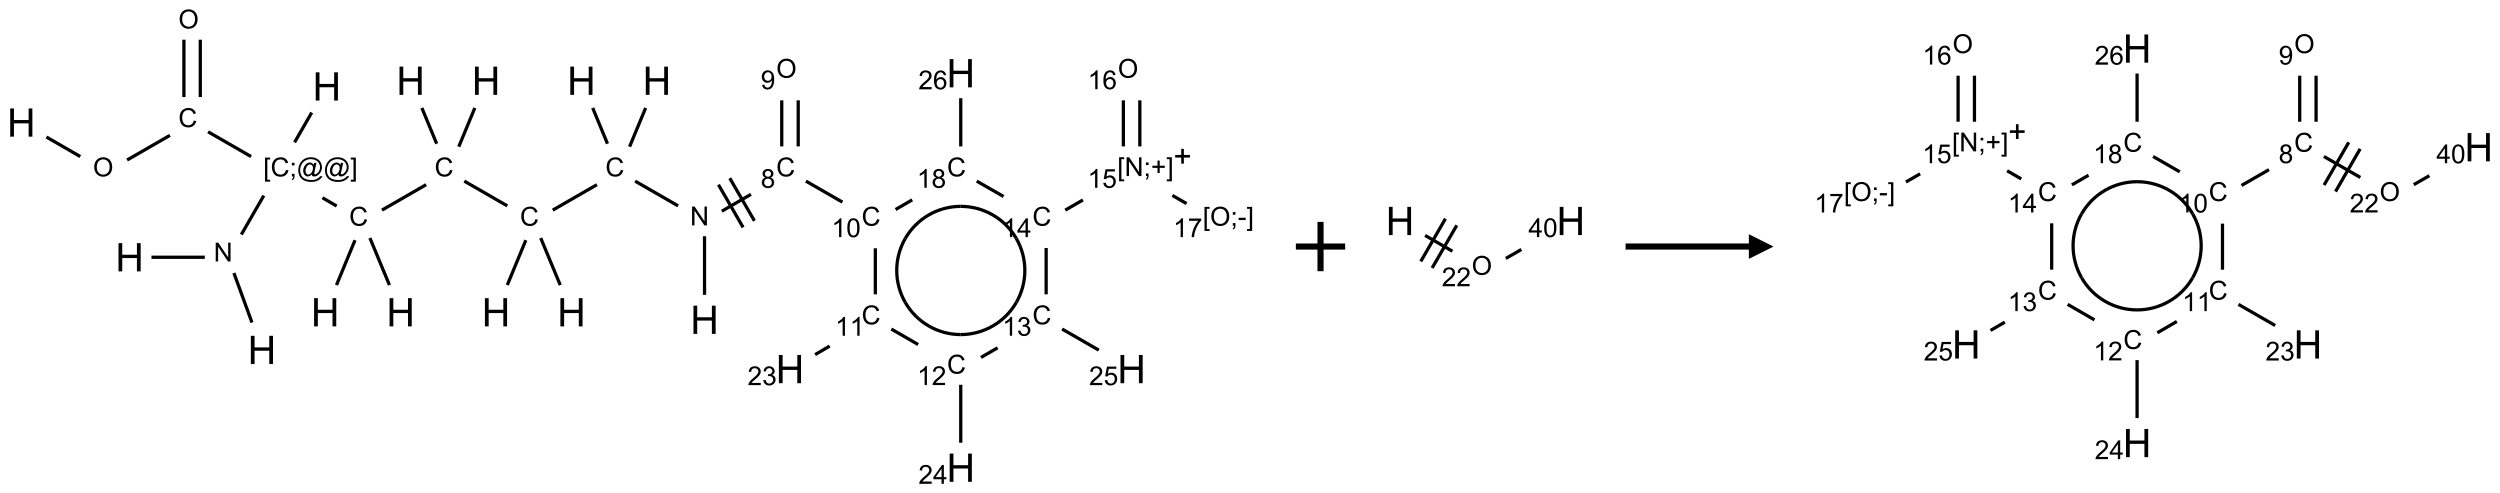 <?xml version="1.0" encoding="UTF-8"?>
<svg xmlns="http://www.w3.org/2000/svg" xmlns:xlink="http://www.w3.org/1999/xlink" width="1014" height="200" viewBox="0 0 1014 200">
<defs>
<g>
<g id="glyph-0-0">
<path d="M 2 0 L 2 -10 L 10 -10 L 10 0 Z M 2.25 -0.25 L 9.75 -0.25 L 9.75 -9.75 L 2.25 -9.75 Z M 2.25 -0.25 "/>
</g>
<g id="glyph-0-1">
<path d="M 1.281 0 L 1.281 -11.453 L 2.797 -11.453 L 2.797 -6.75 L 8.75 -6.75 L 8.75 -11.453 L 10.266 -11.453 L 10.266 0 L 8.75 0 L 8.75 -5.398 L 2.797 -5.398 L 2.797 0 Z M 1.281 0 "/>
</g>
<g id="glyph-1-0">
<path d="M 1.332 0 L 1.332 -6.668 L 6.668 -6.668 L 6.668 0 Z M 1.5 -0.168 L 6.5 -0.168 L 6.5 -6.5 L 1.5 -6.5 Z M 1.5 -0.168 "/>
</g>
<g id="glyph-1-1">
<path d="M 0.516 -3.719 C 0.516 -4.984 0.855 -5.977 1.535 -6.695 C 2.215 -7.414 3.094 -7.77 4.172 -7.77 C 4.875 -7.77 5.512 -7.602 6.078 -7.266 C 6.645 -6.93 7.074 -6.461 7.371 -5.855 C 7.668 -5.254 7.816 -4.57 7.816 -3.809 C 7.816 -3.035 7.66 -2.34 7.348 -1.73 C 7.035 -1.117 6.594 -0.656 6.02 -0.34 C 5.449 -0.027 4.828 0.129 4.168 0.129 C 3.449 0.129 2.805 -0.043 2.238 -0.391 C 1.672 -0.738 1.246 -1.211 0.953 -1.812 C 0.66 -2.414 0.516 -3.047 0.516 -3.719 Z M 1.559 -3.703 C 1.559 -2.781 1.805 -2.059 2.301 -1.527 C 2.793 -1 3.414 -0.734 4.16 -0.734 C 4.922 -0.734 5.547 -1 6.039 -1.535 C 6.531 -2.07 6.777 -2.828 6.777 -3.812 C 6.777 -4.434 6.672 -4.977 6.461 -5.441 C 6.25 -5.902 5.945 -6.262 5.539 -6.52 C 5.133 -6.773 4.68 -6.902 4.176 -6.902 C 3.461 -6.902 2.848 -6.656 2.332 -6.164 C 1.816 -5.672 1.559 -4.852 1.559 -3.703 Z M 1.559 -3.703 "/>
</g>
<g id="glyph-1-2">
<path d="M 6.27 -2.676 L 7.281 -2.422 C 7.07 -1.594 6.688 -0.961 6.137 -0.523 C 5.586 -0.086 4.914 0.129 4.121 0.129 C 3.297 0.129 2.629 -0.039 2.113 -0.371 C 1.598 -0.707 1.203 -1.191 0.934 -1.828 C 0.664 -2.465 0.531 -3.145 0.531 -3.875 C 0.531 -4.672 0.684 -5.363 0.988 -5.957 C 1.293 -6.547 1.723 -6.996 2.285 -7.305 C 2.844 -7.613 3.461 -7.766 4.137 -7.766 C 4.898 -7.766 5.543 -7.57 6.062 -7.184 C 6.582 -6.793 6.945 -6.246 7.152 -5.543 L 6.156 -5.309 C 5.98 -5.863 5.723 -6.266 5.387 -6.52 C 5.051 -6.773 4.625 -6.902 4.113 -6.902 C 3.527 -6.902 3.039 -6.762 2.645 -6.48 C 2.25 -6.199 1.973 -5.82 1.812 -5.348 C 1.652 -4.871 1.574 -4.383 1.574 -3.879 C 1.574 -3.23 1.668 -2.664 1.855 -2.18 C 2.047 -1.695 2.34 -1.332 2.738 -1.094 C 3.137 -0.855 3.57 -0.734 4.035 -0.734 C 4.602 -0.734 5.082 -0.898 5.473 -1.223 C 5.867 -1.551 6.133 -2.035 6.27 -2.676 Z M 6.27 -2.676 "/>
</g>
<g id="glyph-1-3">
<path d="M 0.723 2.121 L 0.723 -7.637 L 2.793 -7.637 L 2.793 -6.859 L 1.66 -6.859 L 1.66 1.344 L 2.793 1.344 L 2.793 2.121 Z M 0.723 2.121 "/>
</g>
<g id="glyph-1-4">
<path d="M 0.949 -4.465 L 0.949 -5.531 L 2.016 -5.531 L 2.016 -4.465 Z M 0.949 0 L 0.949 -1.066 L 2.016 -1.066 L 2.016 0 C 2.016 0.391 1.945 0.711 1.809 0.949 C 1.668 1.191 1.449 1.379 1.145 1.512 L 0.887 1.109 C 1.082 1.023 1.23 0.895 1.324 0.727 C 1.418 0.559 1.469 0.316 1.48 0 Z M 0.949 0 "/>
</g>
<g id="glyph-1-5">
<path d="M 6.047 -0.848 C 5.82 -0.59 5.57 -0.379 5.289 -0.223 C 5.008 -0.062 4.73 0.016 4.449 0.016 C 4.141 0.016 3.84 -0.074 3.547 -0.254 C 3.254 -0.434 3.02 -0.715 2.836 -1.09 C 2.652 -1.465 2.562 -1.875 2.562 -2.324 C 2.562 -2.875 2.703 -3.43 2.988 -3.98 C 3.27 -4.535 3.621 -4.953 4.043 -5.23 C 4.461 -5.508 4.871 -5.645 5.266 -5.645 C 5.566 -5.645 5.855 -5.566 6.129 -5.41 C 6.402 -5.25 6.641 -5.012 6.84 -4.688 L 7.016 -5.496 L 7.949 -5.496 L 7.199 -2 C 7.094 -1.516 7.043 -1.246 7.043 -1.191 C 7.043 -1.098 7.078 -1.02 7.148 -0.949 C 7.219 -0.883 7.305 -0.848 7.406 -0.848 C 7.59 -0.848 7.832 -0.953 8.129 -1.168 C 8.527 -1.445 8.84 -1.816 9.07 -2.285 C 9.301 -2.75 9.418 -3.234 9.418 -3.73 C 9.418 -4.309 9.27 -4.852 8.973 -5.355 C 8.676 -5.859 8.23 -6.262 7.645 -6.562 C 7.055 -6.863 6.406 -7.016 5.691 -7.016 C 4.879 -7.016 4.137 -6.824 3.465 -6.445 C 2.793 -6.066 2.273 -5.52 1.902 -4.809 C 1.535 -4.098 1.348 -3.34 1.348 -2.527 C 1.348 -1.676 1.535 -0.941 1.902 -0.328 C 2.273 0.285 2.809 0.742 3.508 1.035 C 4.207 1.328 4.984 1.473 5.832 1.473 C 6.742 1.473 7.504 1.32 8.121 1.016 C 8.734 0.711 9.195 0.34 9.5 -0.098 L 10.441 -0.098 C 10.266 0.266 9.961 0.637 9.531 1.016 C 9.102 1.395 8.59 1.695 7.996 1.914 C 7.402 2.133 6.688 2.246 5.848 2.246 C 5.078 2.246 4.367 2.145 3.715 1.949 C 3.066 1.75 2.512 1.453 2.051 1.055 C 1.594 0.656 1.25 0.199 1.016 -0.316 C 0.723 -0.973 0.578 -1.684 0.578 -2.441 C 0.578 -3.289 0.75 -4.098 1.098 -4.863 C 1.523 -5.805 2.125 -6.527 2.902 -7.027 C 3.684 -7.527 4.629 -7.777 5.738 -7.777 C 6.602 -7.777 7.375 -7.602 8.059 -7.246 C 8.746 -6.895 9.285 -6.371 9.684 -5.672 C 10.02 -5.07 10.188 -4.418 10.188 -3.715 C 10.188 -2.707 9.832 -1.812 9.125 -1.031 C 8.492 -0.328 7.801 0.02 7.051 0.02 C 6.812 0.02 6.617 -0.016 6.473 -0.09 C 6.324 -0.16 6.215 -0.266 6.145 -0.402 C 6.102 -0.488 6.066 -0.637 6.047 -0.848 Z M 3.527 -2.262 C 3.527 -1.785 3.641 -1.414 3.863 -1.152 C 4.09 -0.887 4.348 -0.754 4.641 -0.754 C 4.836 -0.754 5.039 -0.812 5.254 -0.93 C 5.469 -1.047 5.676 -1.219 5.871 -1.449 C 6.066 -1.676 6.23 -1.969 6.355 -2.32 C 6.48 -2.672 6.543 -3.027 6.543 -3.379 C 6.543 -3.852 6.426 -4.219 6.191 -4.48 C 5.957 -4.738 5.672 -4.871 5.332 -4.871 C 5.109 -4.871 4.902 -4.812 4.707 -4.699 C 4.512 -4.586 4.32 -4.406 4.137 -4.156 C 3.953 -3.906 3.805 -3.602 3.691 -3.246 C 3.582 -2.887 3.527 -2.559 3.527 -2.262 Z M 3.527 -2.262 "/>
</g>
<g id="glyph-1-6">
<path d="M 2.27 2.121 L 0.203 2.121 L 0.203 1.344 L 1.332 1.344 L 1.332 -6.859 L 0.203 -6.859 L 0.203 -7.637 L 2.27 -7.637 Z M 2.27 2.121 "/>
</g>
<g id="glyph-1-7">
<path d="M 0.812 0 L 0.812 -7.637 L 1.848 -7.637 L 5.859 -1.641 L 5.859 -7.637 L 6.828 -7.637 L 6.828 0 L 5.793 0 L 1.781 -6 L 1.781 0 Z M 0.812 0 "/>
</g>
<g id="glyph-1-8">
<path d="M 1.887 -4.141 C 1.496 -4.281 1.207 -4.484 1.02 -4.75 C 0.832 -5.016 0.738 -5.328 0.738 -5.699 C 0.738 -6.254 0.938 -6.719 1.34 -7.098 C 1.738 -7.477 2.27 -7.668 2.934 -7.668 C 3.598 -7.668 4.137 -7.473 4.543 -7.086 C 4.949 -6.699 5.152 -6.227 5.152 -5.672 C 5.152 -5.316 5.059 -5.008 4.871 -4.746 C 4.688 -4.484 4.406 -4.281 4.027 -4.141 C 4.496 -3.988 4.852 -3.742 5.098 -3.402 C 5.34 -3.062 5.465 -2.656 5.465 -2.184 C 5.465 -1.531 5.234 -0.98 4.77 -0.535 C 4.309 -0.09 3.703 0.129 2.949 0.129 C 2.195 0.129 1.586 -0.094 1.125 -0.539 C 0.664 -0.984 0.434 -1.543 0.434 -2.207 C 0.434 -2.703 0.559 -3.121 0.809 -3.457 C 1.062 -3.793 1.422 -4.02 1.887 -4.141 Z M 1.699 -5.73 C 1.699 -5.367 1.812 -5.074 2.047 -4.844 C 2.281 -4.613 2.582 -4.5 2.953 -4.5 C 3.312 -4.5 3.609 -4.613 3.84 -4.84 C 4.07 -5.066 4.188 -5.348 4.188 -5.676 C 4.188 -6.02 4.07 -6.309 3.832 -6.543 C 3.594 -6.777 3.297 -6.895 2.941 -6.895 C 2.586 -6.895 2.289 -6.781 2.051 -6.551 C 1.816 -6.324 1.699 -6.047 1.699 -5.73 Z M 1.395 -2.203 C 1.395 -1.938 1.461 -1.676 1.586 -1.426 C 1.711 -1.176 1.902 -0.984 2.152 -0.848 C 2.402 -0.711 2.672 -0.641 2.957 -0.641 C 3.406 -0.641 3.777 -0.785 4.066 -1.074 C 4.359 -1.363 4.504 -1.727 4.504 -2.172 C 4.504 -2.625 4.355 -2.996 4.055 -3.293 C 3.754 -3.586 3.379 -3.734 2.926 -3.734 C 2.484 -3.734 2.121 -3.59 1.832 -3.297 C 1.543 -3.004 1.395 -2.641 1.395 -2.203 Z M 1.395 -2.203 "/>
</g>
<g id="glyph-1-9">
<path d="M 0.582 -1.766 L 1.484 -1.848 C 1.562 -1.426 1.707 -1.117 1.922 -0.926 C 2.137 -0.734 2.414 -0.641 2.75 -0.641 C 3.039 -0.641 3.289 -0.707 3.508 -0.84 C 3.727 -0.973 3.902 -1.148 4.043 -1.367 C 4.18 -1.586 4.297 -1.887 4.391 -2.262 C 4.484 -2.637 4.531 -3.016 4.531 -3.406 C 4.531 -3.449 4.531 -3.512 4.527 -3.594 C 4.34 -3.297 4.082 -3.055 3.758 -2.867 C 3.434 -2.68 3.082 -2.59 2.703 -2.59 C 2.07 -2.59 1.535 -2.816 1.098 -3.277 C 0.66 -3.734 0.441 -4.34 0.441 -5.09 C 0.441 -5.863 0.672 -6.484 1.129 -6.957 C 1.586 -7.43 2.156 -7.668 2.844 -7.668 C 3.34 -7.668 3.793 -7.531 4.207 -7.266 C 4.617 -7 4.93 -6.617 5.145 -6.121 C 5.355 -5.629 5.465 -4.91 5.465 -3.973 C 5.465 -2.996 5.359 -2.223 5.145 -1.645 C 4.934 -1.066 4.617 -0.625 4.199 -0.324 C 3.781 -0.02 3.293 0.129 2.73 0.129 C 2.133 0.129 1.645 -0.035 1.266 -0.367 C 0.887 -0.699 0.66 -1.164 0.582 -1.766 Z M 4.422 -5.137 C 4.422 -5.676 4.277 -6.102 3.992 -6.418 C 3.707 -6.734 3.359 -6.891 2.957 -6.891 C 2.543 -6.891 2.18 -6.719 1.871 -6.379 C 1.562 -6.039 1.406 -5.598 1.406 -5.059 C 1.406 -4.57 1.555 -4.176 1.848 -3.871 C 2.141 -3.566 2.5 -3.418 2.934 -3.418 C 3.367 -3.418 3.723 -3.57 4.004 -3.871 C 4.281 -4.176 4.422 -4.598 4.422 -5.137 Z M 4.422 -5.137 "/>
</g>
<g id="glyph-1-10">
<path d="M 3.973 0 L 3.035 0 L 3.035 -5.973 C 2.809 -5.758 2.516 -5.543 2.148 -5.328 C 1.781 -5.113 1.453 -4.953 1.16 -4.844 L 1.16 -5.75 C 1.684 -5.996 2.145 -6.297 2.535 -6.645 C 2.93 -6.996 3.207 -7.336 3.371 -7.668 L 3.973 -7.668 Z M 3.973 0 "/>
</g>
<g id="glyph-1-11">
<path d="M 0.441 -3.766 C 0.441 -4.668 0.535 -5.395 0.723 -5.945 C 0.906 -6.496 1.184 -6.922 1.551 -7.219 C 1.918 -7.516 2.375 -7.668 2.934 -7.668 C 3.344 -7.668 3.703 -7.586 4.012 -7.418 C 4.32 -7.254 4.574 -7.016 4.777 -6.707 C 4.977 -6.395 5.137 -6.016 5.25 -5.57 C 5.363 -5.125 5.422 -4.523 5.422 -3.766 C 5.422 -2.871 5.328 -2.148 5.145 -1.598 C 4.961 -1.047 4.688 -0.621 4.32 -0.32 C 3.953 -0.02 3.492 0.129 2.934 0.129 C 2.195 0.129 1.617 -0.133 1.199 -0.66 C 0.695 -1.297 0.441 -2.332 0.441 -3.766 Z M 1.406 -3.766 C 1.406 -2.512 1.555 -1.68 1.848 -1.262 C 2.141 -0.848 2.5 -0.641 2.934 -0.641 C 3.363 -0.641 3.727 -0.848 4.02 -1.266 C 4.312 -1.684 4.457 -2.516 4.457 -3.766 C 4.457 -5.023 4.312 -5.859 4.02 -6.27 C 3.727 -6.684 3.359 -6.891 2.922 -6.891 C 2.492 -6.891 2.148 -6.707 1.891 -6.344 C 1.566 -5.879 1.406 -5.02 1.406 -3.766 Z M 1.406 -3.766 "/>
</g>
<g id="glyph-1-12">
<path d="M 5.371 -0.902 L 5.371 0 L 0.324 0 C 0.316 -0.227 0.352 -0.441 0.434 -0.652 C 0.562 -0.996 0.766 -1.332 1.051 -1.668 C 1.332 -2 1.742 -2.387 2.277 -2.824 C 3.105 -3.504 3.668 -4.043 3.957 -4.441 C 4.25 -4.84 4.395 -5.215 4.395 -5.566 C 4.395 -5.938 4.262 -6.254 3.996 -6.508 C 3.73 -6.762 3.387 -6.891 2.957 -6.891 C 2.508 -6.891 2.145 -6.754 1.875 -6.484 C 1.605 -6.215 1.469 -5.84 1.465 -5.359 L 0.5 -5.457 C 0.566 -6.176 0.812 -6.727 1.246 -7.102 C 1.676 -7.477 2.254 -7.668 2.98 -7.668 C 3.711 -7.668 4.293 -7.465 4.719 -7.059 C 5.145 -6.652 5.359 -6.148 5.359 -5.547 C 5.359 -5.242 5.297 -4.941 5.172 -4.645 C 5.047 -4.352 4.84 -4.039 4.551 -3.715 C 4.262 -3.387 3.777 -2.938 3.105 -2.371 C 2.543 -1.898 2.18 -1.578 2.02 -1.41 C 1.859 -1.242 1.73 -1.07 1.625 -0.902 Z M 5.371 -0.902 "/>
</g>
<g id="glyph-1-13">
<path d="M 0.449 -2.016 L 1.387 -2.141 C 1.492 -1.609 1.676 -1.227 1.934 -0.992 C 2.191 -0.758 2.508 -0.641 2.879 -0.641 C 3.32 -0.641 3.695 -0.793 3.996 -1.098 C 4.301 -1.402 4.453 -1.781 4.453 -2.234 C 4.453 -2.664 4.312 -3.02 4.031 -3.301 C 3.75 -3.578 3.391 -3.719 2.957 -3.719 C 2.781 -3.719 2.562 -3.684 2.297 -3.613 L 2.402 -4.438 C 2.465 -4.43 2.516 -4.426 2.551 -4.426 C 2.949 -4.426 3.312 -4.531 3.629 -4.738 C 3.949 -4.949 4.109 -5.27 4.109 -5.703 C 4.109 -6.047 3.992 -6.332 3.762 -6.559 C 3.527 -6.785 3.227 -6.895 2.859 -6.895 C 2.496 -6.895 2.191 -6.781 1.949 -6.551 C 1.707 -6.324 1.547 -5.98 1.48 -5.52 L 0.543 -5.688 C 0.656 -6.316 0.918 -6.805 1.324 -7.148 C 1.73 -7.492 2.234 -7.668 2.84 -7.668 C 3.254 -7.668 3.641 -7.578 3.988 -7.398 C 4.34 -7.219 4.609 -6.977 4.793 -6.668 C 4.98 -6.359 5.074 -6.031 5.074 -5.684 C 5.074 -5.352 4.984 -5.051 4.809 -4.781 C 4.629 -4.512 4.367 -4.297 4.02 -4.137 C 4.473 -4.031 4.824 -3.816 5.074 -3.488 C 5.324 -3.16 5.449 -2.75 5.449 -2.254 C 5.449 -1.59 5.203 -1.023 4.719 -0.559 C 4.234 -0.098 3.617 0.137 2.875 0.137 C 2.203 0.137 1.648 -0.062 1.207 -0.465 C 0.762 -0.863 0.512 -1.379 0.449 -2.016 Z M 0.449 -2.016 "/>
</g>
<g id="glyph-1-14">
<path d="M 3.449 0 L 3.449 -1.828 L 0.137 -1.828 L 0.137 -2.688 L 3.621 -7.637 L 4.387 -7.637 L 4.387 -2.688 L 5.418 -2.688 L 5.418 -1.828 L 4.387 -1.828 L 4.387 0 Z M 3.449 -2.688 L 3.449 -6.129 L 1.059 -2.688 Z M 3.449 -2.688 "/>
</g>
<g id="glyph-1-15">
<path d="M 0.441 -2 L 1.426 -2.082 C 1.5 -1.605 1.668 -1.242 1.934 -1.004 C 2.199 -0.762 2.52 -0.641 2.895 -0.641 C 3.348 -0.641 3.73 -0.812 4.043 -1.152 C 4.355 -1.492 4.512 -1.941 4.512 -2.504 C 4.512 -3.039 4.359 -3.461 4.059 -3.77 C 3.758 -4.078 3.367 -4.234 2.879 -4.234 C 2.578 -4.234 2.305 -4.164 2.062 -4.027 C 1.82 -3.891 1.629 -3.715 1.488 -3.496 L 0.609 -3.609 L 1.348 -7.531 L 5.145 -7.531 L 5.145 -6.637 L 2.098 -6.637 L 1.688 -4.582 C 2.145 -4.902 2.625 -5.062 3.129 -5.062 C 3.797 -5.062 4.359 -4.832 4.816 -4.371 C 5.277 -3.91 5.504 -3.312 5.504 -2.59 C 5.504 -1.898 5.305 -1.301 4.902 -0.797 C 4.41 -0.18 3.742 0.129 2.895 0.129 C 2.199 0.129 1.633 -0.062 1.195 -0.453 C 0.758 -0.844 0.504 -1.359 0.441 -2 Z M 0.441 -2 "/>
</g>
<g id="glyph-1-16">
<path d="M 2.672 -1.234 L 2.672 -3.328 L 0.594 -3.328 L 0.594 -4.203 L 2.672 -4.203 L 2.672 -6.281 L 3.559 -6.281 L 3.559 -4.203 L 5.637 -4.203 L 5.637 -3.328 L 3.559 -3.328 L 3.559 -1.234 Z M 2.672 -1.234 "/>
</g>
<g id="glyph-1-17">
<path d="M 5.309 -5.766 L 4.375 -5.691 C 4.293 -6.059 4.172 -6.328 4.02 -6.496 C 3.766 -6.762 3.453 -6.895 3.082 -6.895 C 2.785 -6.895 2.523 -6.812 2.297 -6.645 C 2 -6.43 1.77 -6.117 1.598 -5.703 C 1.43 -5.289 1.34 -4.703 1.332 -3.938 C 1.559 -4.281 1.836 -4.535 2.16 -4.703 C 2.488 -4.871 2.828 -4.953 3.188 -4.953 C 3.812 -4.953 4.344 -4.723 4.785 -4.262 C 5.223 -3.801 5.441 -3.207 5.441 -2.48 C 5.441 -2 5.34 -1.555 5.133 -1.145 C 4.926 -0.73 4.641 -0.418 4.281 -0.199 C 3.922 0.02 3.512 0.129 3.051 0.129 C 2.27 0.129 1.633 -0.156 1.141 -0.73 C 0.648 -1.305 0.402 -2.254 0.402 -3.574 C 0.402 -5.051 0.672 -6.121 1.219 -6.793 C 1.695 -7.375 2.336 -7.668 3.141 -7.668 C 3.742 -7.668 4.234 -7.5 4.617 -7.16 C 5 -6.824 5.23 -6.359 5.309 -5.766 Z M 1.48 -2.473 C 1.48 -2.152 1.547 -1.844 1.684 -1.547 C 1.82 -1.25 2.016 -1.027 2.262 -0.871 C 2.508 -0.719 2.766 -0.641 3.035 -0.641 C 3.434 -0.641 3.773 -0.801 4.059 -1.121 C 4.344 -1.441 4.484 -1.875 4.484 -2.422 C 4.484 -2.949 4.344 -3.367 4.062 -3.668 C 3.781 -3.973 3.426 -4.125 3 -4.125 C 2.578 -4.125 2.219 -3.973 1.922 -3.668 C 1.625 -3.363 1.48 -2.969 1.48 -2.473 Z M 1.48 -2.473 "/>
</g>
<g id="glyph-1-18">
<path d="M 0.34 -2.293 L 0.34 -3.234 L 3.219 -3.234 L 3.219 -2.293 Z M 0.34 -2.293 "/>
</g>
<g id="glyph-1-19">
<path d="M 0.504 -6.637 L 0.504 -7.535 L 5.449 -7.535 L 5.449 -6.809 C 4.961 -6.289 4.48 -5.602 4.004 -4.746 C 3.527 -3.887 3.156 -3.004 2.895 -2.098 C 2.707 -1.461 2.59 -0.762 2.535 0 L 1.574 0 C 1.582 -0.602 1.703 -1.328 1.926 -2.176 C 2.152 -3.027 2.477 -3.848 2.898 -4.637 C 3.32 -5.426 3.77 -6.094 4.246 -6.637 Z M 0.504 -6.637 "/>
</g>
</g>
</defs>
<path fill="none" stroke-width="0.033" stroke-linecap="butt" stroke-linejoin="miter" stroke="rgb(0%, 0%, 0%)" stroke-opacity="1" stroke-miterlimit="10" d="M 0.255 1.147 L 0.598 1.345 " transform="matrix(40, 0, 0, 40, 8.635, 9.701)"/>
<path fill="none" stroke-width="0.033" stroke-linecap="butt" stroke-linejoin="miter" stroke="rgb(0%, 0%, 0%)" stroke-opacity="1" stroke-miterlimit="10" d="M 1.073 1.38 L 1.507 1.13 " transform="matrix(40, 0, 0, 40, 8.635, 9.701)"/>
<path fill="none" stroke-width="0.033" stroke-linecap="butt" stroke-linejoin="miter" stroke="rgb(0%, 0%, 0%)" stroke-opacity="1" stroke-miterlimit="10" d="M 1.815 0.742 L 1.815 0.16 " transform="matrix(40, 0, 0, 40, 8.635, 9.701)"/>
<path fill="none" stroke-width="0.033" stroke-linecap="butt" stroke-linejoin="miter" stroke="rgb(0%, 0%, 0%)" stroke-opacity="1" stroke-miterlimit="10" d="M 1.649 0.742 L 1.649 0.16 " transform="matrix(40, 0, 0, 40, 8.635, 9.701)"/>
<path fill="none" stroke-width="0.033" stroke-linecap="butt" stroke-linejoin="miter" stroke="rgb(0%, 0%, 0%)" stroke-opacity="1" stroke-miterlimit="10" d="M 1.894 1.094 L 2.33 1.345 " transform="matrix(40, 0, 0, 40, 8.635, 9.701)"/>
<path fill="none" stroke-width="0.033" stroke-linecap="butt" stroke-linejoin="miter" stroke="rgb(0%, 0%, 0%)" stroke-opacity="1" stroke-miterlimit="10" d="M 2.771 1.201 L 2.945 0.899 " transform="matrix(40, 0, 0, 40, 8.635, 9.701)"/>
<path fill="none" stroke-width="0.033" stroke-linecap="butt" stroke-linejoin="miter" stroke="rgb(0%, 0%, 0%)" stroke-opacity="1" stroke-miterlimit="10" d="M 2.459 1.741 L 2.231 2.136 " transform="matrix(40, 0, 0, 40, 8.635, 9.701)"/>
<path fill="none" stroke-width="0.033" stroke-linecap="butt" stroke-linejoin="miter" stroke="rgb(0%, 0%, 0%)" stroke-opacity="1" stroke-miterlimit="10" d="M 1.861 2.366 L 1.32 2.366 " transform="matrix(40, 0, 0, 40, 8.635, 9.701)"/>
<path fill="none" stroke-width="0.033" stroke-linecap="butt" stroke-linejoin="miter" stroke="rgb(0%, 0%, 0%)" stroke-opacity="1" stroke-miterlimit="10" d="M 2.156 2.526 L 2.339 3.028 " transform="matrix(40, 0, 0, 40, 8.635, 9.701)"/>
<path fill="none" stroke-width="0.033" stroke-linecap="butt" stroke-linejoin="miter" stroke="rgb(0%, 0%, 0%)" stroke-opacity="1" stroke-miterlimit="10" d="M 3.054 1.763 L 3.198 1.847 " transform="matrix(40, 0, 0, 40, 8.635, 9.701)"/>
<path fill="none" stroke-width="0.033" stroke-linecap="butt" stroke-linejoin="miter" stroke="rgb(0%, 0%, 0%)" stroke-opacity="1" stroke-miterlimit="10" d="M 3.535 2.171 L 3.733 2.648 " transform="matrix(40, 0, 0, 40, 8.635, 9.701)"/>
<path fill="none" stroke-width="0.033" stroke-linecap="butt" stroke-linejoin="miter" stroke="rgb(0%, 0%, 0%)" stroke-opacity="1" stroke-miterlimit="10" d="M 3.384 2.193 L 3.196 2.648 " transform="matrix(40, 0, 0, 40, 8.635, 9.701)"/>
<path fill="none" stroke-width="0.033" stroke-linecap="butt" stroke-linejoin="miter" stroke="rgb(0%, 0%, 0%)" stroke-opacity="1" stroke-miterlimit="10" d="M 3.657 1.888 L 4.105 1.63 " transform="matrix(40, 0, 0, 40, 8.635, 9.701)"/>
<path fill="none" stroke-width="0.033" stroke-linecap="butt" stroke-linejoin="miter" stroke="rgb(0%, 0%, 0%)" stroke-opacity="1" stroke-miterlimit="10" d="M 4.212 1.215 L 4.062 0.852 " transform="matrix(40, 0, 0, 40, 8.635, 9.701)"/>
<path fill="none" stroke-width="0.033" stroke-linecap="butt" stroke-linejoin="miter" stroke="rgb(0%, 0%, 0%)" stroke-opacity="1" stroke-miterlimit="10" d="M 4.436 1.245 L 4.599 0.852 " transform="matrix(40, 0, 0, 40, 8.635, 9.701)"/>
<path fill="none" stroke-width="0.033" stroke-linecap="butt" stroke-linejoin="miter" stroke="rgb(0%, 0%, 0%)" stroke-opacity="1" stroke-miterlimit="10" d="M 4.492 1.594 L 4.928 1.845 " transform="matrix(40, 0, 0, 40, 8.635, 9.701)"/>
<path fill="none" stroke-width="0.033" stroke-linecap="butt" stroke-linejoin="miter" stroke="rgb(0%, 0%, 0%)" stroke-opacity="1" stroke-miterlimit="10" d="M 5.267 2.171 L 5.465 2.648 " transform="matrix(40, 0, 0, 40, 8.635, 9.701)"/>
<path fill="none" stroke-width="0.033" stroke-linecap="butt" stroke-linejoin="miter" stroke="rgb(0%, 0%, 0%)" stroke-opacity="1" stroke-miterlimit="10" d="M 5.116 2.193 L 4.928 2.648 " transform="matrix(40, 0, 0, 40, 8.635, 9.701)"/>
<path fill="none" stroke-width="0.033" stroke-linecap="butt" stroke-linejoin="miter" stroke="rgb(0%, 0%, 0%)" stroke-opacity="1" stroke-miterlimit="10" d="M 5.389 1.888 L 5.837 1.63 " transform="matrix(40, 0, 0, 40, 8.635, 9.701)"/>
<path fill="none" stroke-width="0.033" stroke-linecap="butt" stroke-linejoin="miter" stroke="rgb(0%, 0%, 0%)" stroke-opacity="1" stroke-miterlimit="10" d="M 5.944 1.215 L 5.794 0.852 " transform="matrix(40, 0, 0, 40, 8.635, 9.701)"/>
<path fill="none" stroke-width="0.033" stroke-linecap="butt" stroke-linejoin="miter" stroke="rgb(0%, 0%, 0%)" stroke-opacity="1" stroke-miterlimit="10" d="M 6.168 1.245 L 6.331 0.852 " transform="matrix(40, 0, 0, 40, 8.635, 9.701)"/>
<path fill="none" stroke-width="0.033" stroke-linecap="butt" stroke-linejoin="miter" stroke="rgb(0%, 0%, 0%)" stroke-opacity="1" stroke-miterlimit="10" d="M 6.224 1.594 L 6.66 1.845 " transform="matrix(40, 0, 0, 40, 8.635, 9.701)"/>
<path fill="none" stroke-width="0.033" stroke-linecap="butt" stroke-linejoin="miter" stroke="rgb(0%, 0%, 0%)" stroke-opacity="1" stroke-miterlimit="10" d="M 6.928 2.153 L 6.928 2.747 " transform="matrix(40, 0, 0, 40, 8.635, 9.701)"/>
<path fill="none" stroke-width="0.033" stroke-linecap="butt" stroke-linejoin="miter" stroke="rgb(0%, 0%, 0%)" stroke-opacity="1" stroke-miterlimit="10" d="M 7.103 1.899 L 7.399 1.728 " transform="matrix(40, 0, 0, 40, 8.635, 9.701)"/>
<path fill="none" stroke-width="0.033" stroke-linecap="butt" stroke-linejoin="miter" stroke="rgb(0%, 0%, 0%)" stroke-opacity="1" stroke-miterlimit="10" d="M 7.434 1.997 L 7.184 1.564 " transform="matrix(40, 0, 0, 40, 8.635, 9.701)"/>
<path fill="none" stroke-width="0.033" stroke-linecap="butt" stroke-linejoin="miter" stroke="rgb(0%, 0%, 0%)" stroke-opacity="1" stroke-miterlimit="10" d="M 7.319 2.063 L 7.069 1.63 " transform="matrix(40, 0, 0, 40, 8.635, 9.701)"/>
<path fill="none" stroke-width="0.033" stroke-linecap="butt" stroke-linejoin="miter" stroke="rgb(0%, 0%, 0%)" stroke-opacity="1" stroke-miterlimit="10" d="M 7.878 1.242 L 7.878 0.775 " transform="matrix(40, 0, 0, 40, 8.635, 9.701)"/>
<path fill="none" stroke-width="0.033" stroke-linecap="butt" stroke-linejoin="miter" stroke="rgb(0%, 0%, 0%)" stroke-opacity="1" stroke-miterlimit="10" d="M 7.711 1.242 L 7.711 0.775 " transform="matrix(40, 0, 0, 40, 8.635, 9.701)"/>
<path fill="none" stroke-width="0.033" stroke-linecap="butt" stroke-linejoin="miter" stroke="rgb(0%, 0%, 0%)" stroke-opacity="1" stroke-miterlimit="10" d="M 7.956 1.594 L 8.326 1.807 " transform="matrix(40, 0, 0, 40, 8.635, 9.701)"/>
<path fill="none" stroke-width="0.033" stroke-linecap="butt" stroke-linejoin="miter" stroke="rgb(0%, 0%, 0%)" stroke-opacity="1" stroke-miterlimit="10" d="M 8.66 2.275 L 8.66 2.742 " transform="matrix(40, 0, 0, 40, 8.635, 9.701)"/>
<path fill="none" stroke-width="0.033" stroke-linecap="butt" stroke-linejoin="miter" stroke="rgb(0%, 0%, 0%)" stroke-opacity="1" stroke-miterlimit="10" d="M 8.197 3.267 L 8.049 3.353 " transform="matrix(40, 0, 0, 40, 8.635, 9.701)"/>
<path fill="none" stroke-width="0.033" stroke-linecap="butt" stroke-linejoin="miter" stroke="rgb(0%, 0%, 0%)" stroke-opacity="1" stroke-miterlimit="10" d="M 8.822 3.094 L 9.094 3.251 " transform="matrix(40, 0, 0, 40, 8.635, 9.701)"/>
<path fill="none" stroke-width="0.033" stroke-linecap="butt" stroke-linejoin="miter" stroke="rgb(0%, 0%, 0%)" stroke-opacity="1" stroke-miterlimit="10" d="M 9.526 3.659 L 9.526 4.247 " transform="matrix(40, 0, 0, 40, 8.635, 9.701)"/>
<path fill="none" stroke-width="0.033" stroke-linecap="butt" stroke-linejoin="miter" stroke="rgb(0%, 0%, 0%)" stroke-opacity="1" stroke-miterlimit="10" d="M 9.731 3.382 L 9.9 3.284 " transform="matrix(40, 0, 0, 40, 8.635, 9.701)"/>
<path fill="none" stroke-width="0.033" stroke-linecap="butt" stroke-linejoin="miter" stroke="rgb(0%, 0%, 0%)" stroke-opacity="1" stroke-miterlimit="10" d="M 10.554 3.094 L 10.926 3.308 " transform="matrix(40, 0, 0, 40, 8.635, 9.701)"/>
<path fill="none" stroke-width="0.033" stroke-linecap="butt" stroke-linejoin="miter" stroke="rgb(0%, 0%, 0%)" stroke-opacity="1" stroke-miterlimit="10" d="M 10.392 2.742 L 10.392 2.272 " transform="matrix(40, 0, 0, 40, 8.635, 9.701)"/>
<path fill="none" stroke-width="0.033" stroke-linecap="butt" stroke-linejoin="miter" stroke="rgb(0%, 0%, 0%)" stroke-opacity="1" stroke-miterlimit="10" d="M 10.586 1.888 L 10.765 1.785 " transform="matrix(40, 0, 0, 40, 8.635, 9.701)"/>
<path fill="none" stroke-width="0.033" stroke-linecap="butt" stroke-linejoin="miter" stroke="rgb(0%, 0%, 0%)" stroke-opacity="1" stroke-miterlimit="10" d="M 11.342 1.242 L 11.342 0.775 " transform="matrix(40, 0, 0, 40, 8.635, 9.701)"/>
<path fill="none" stroke-width="0.033" stroke-linecap="butt" stroke-linejoin="miter" stroke="rgb(0%, 0%, 0%)" stroke-opacity="1" stroke-miterlimit="10" d="M 11.175 1.242 L 11.175 0.775 " transform="matrix(40, 0, 0, 40, 8.635, 9.701)"/>
<path fill="none" stroke-width="0.033" stroke-linecap="butt" stroke-linejoin="miter" stroke="rgb(0%, 0%, 0%)" stroke-opacity="1" stroke-miterlimit="10" d="M 11.672 1.739 L 11.816 1.822 " transform="matrix(40, 0, 0, 40, 8.635, 9.701)"/>
<path fill="none" stroke-width="0.033" stroke-linecap="butt" stroke-linejoin="miter" stroke="rgb(0%, 0%, 0%)" stroke-opacity="1" stroke-miterlimit="10" d="M 9.96 1.75 L 9.688 1.594 " transform="matrix(40, 0, 0, 40, 8.635, 9.701)"/>
<path fill="none" stroke-width="0.033" stroke-linecap="butt" stroke-linejoin="miter" stroke="rgb(0%, 0%, 0%)" stroke-opacity="1" stroke-miterlimit="10" d="M 9.034 1.784 L 8.865 1.882 " transform="matrix(40, 0, 0, 40, 8.635, 9.701)"/>
<path fill="none" stroke-width="0.033" stroke-linecap="butt" stroke-linejoin="miter" stroke="rgb(0%, 0%, 0%)" stroke-opacity="1" stroke-miterlimit="10" d="M 9.526 1.242 L 9.526 0.753 " transform="matrix(40, 0, 0, 40, 8.635, 9.701)"/>
<path fill="none" stroke-width="0.033" stroke-linecap="butt" stroke-linejoin="miter" stroke="rgb(0%, 0%, 0%)" stroke-opacity="1" stroke-miterlimit="10" d="M 8.964 2.825 C 8.848 2.624 8.848 2.376 8.964 2.175 " transform="matrix(40, 0, 0, 40, 8.635, 9.701)"/>
<path fill="none" stroke-width="0.033" stroke-linecap="butt" stroke-linejoin="miter" stroke="rgb(0%, 0%, 0%)" stroke-opacity="1" stroke-miterlimit="10" d="M 9.526 3.15 C 9.294 3.15 9.08 3.026 8.964 2.825 " transform="matrix(40, 0, 0, 40, 8.635, 9.701)"/>
<path fill="none" stroke-width="0.033" stroke-linecap="butt" stroke-linejoin="miter" stroke="rgb(0%, 0%, 0%)" stroke-opacity="1" stroke-miterlimit="10" d="M 10.089 2.825 C 9.973 3.026 9.758 3.15 9.526 3.15 " transform="matrix(40, 0, 0, 40, 8.635, 9.701)"/>
<path fill="none" stroke-width="0.033" stroke-linecap="butt" stroke-linejoin="miter" stroke="rgb(0%, 0%, 0%)" stroke-opacity="1" stroke-miterlimit="10" d="M 10.089 2.175 C 10.205 2.376 10.205 2.624 10.089 2.825 " transform="matrix(40, 0, 0, 40, 8.635, 9.701)"/>
<path fill="none" stroke-width="0.033" stroke-linecap="butt" stroke-linejoin="miter" stroke="rgb(0%, 0%, 0%)" stroke-opacity="1" stroke-miterlimit="10" d="M 9.526 1.85 C 9.758 1.85 9.973 1.974 10.089 2.175 " transform="matrix(40, 0, 0, 40, 8.635, 9.701)"/>
<path fill="none" stroke-width="0.033" stroke-linecap="butt" stroke-linejoin="miter" stroke="rgb(0%, 0%, 0%)" stroke-opacity="1" stroke-miterlimit="10" d="M 8.964 2.175 C 9.08 1.974 9.294 1.85 9.526 1.85 " transform="matrix(40, 0, 0, 40, 8.635, 9.701)"/>
<g fill="rgb(0%, 0%, 0%)" fill-opacity="1">
<use xlink:href="#glyph-0-1" x="2.863" y="55.43"/>
</g>
<g fill="rgb(0%, 0%, 0%)" fill-opacity="1">
<use xlink:href="#glyph-1-1" x="37.699" y="71.551"/>
</g>
<g fill="rgb(0%, 0%, 0%)" fill-opacity="1">
<use xlink:href="#glyph-1-2" x="72.324" y="51.547"/>
</g>
<g fill="rgb(0%, 0%, 0%)" fill-opacity="1">
<use xlink:href="#glyph-1-1" x="72.34" y="11.551"/>
</g>
<g fill="rgb(0%, 0%, 0%)" fill-opacity="1">
<use xlink:href="#glyph-1-3" x="106.77" y="71.555"/>
<use xlink:href="#glyph-1-2" x="109.733" y="71.555"/>
<use xlink:href="#glyph-1-4" x="117.436" y="71.555"/>
<use xlink:href="#glyph-1-5" x="120.4" y="71.555"/>
<use xlink:href="#glyph-1-5" x="131.228" y="71.555"/>
<use xlink:href="#glyph-1-6" x="142.056" y="71.555"/>
</g>
<g fill="rgb(0%, 0%, 0%)" fill-opacity="1">
<use xlink:href="#glyph-0-1" x="126.785" y="40.789"/>
</g>
<g fill="rgb(0%, 0%, 0%)" fill-opacity="1">
<use xlink:href="#glyph-1-7" x="86.684" y="106.055"/>
</g>
<g fill="rgb(0%, 0%, 0%)" fill-opacity="1">
<use xlink:href="#glyph-0-1" x="46.785" y="110.07"/>
</g>
<g fill="rgb(0%, 0%, 0%)" fill-opacity="1">
<use xlink:href="#glyph-0-1" x="100.465" y="147.656"/>
</g>
<g fill="rgb(0%, 0%, 0%)" fill-opacity="1">
<use xlink:href="#glyph-1-2" x="141.605" y="91.547"/>
</g>
<g fill="rgb(0%, 0%, 0%)" fill-opacity="1">
<use xlink:href="#glyph-0-1" x="156.734" y="132.383"/>
</g>
<g fill="rgb(0%, 0%, 0%)" fill-opacity="1">
<use xlink:href="#glyph-0-1" x="126.117" y="132.383"/>
</g>
<g fill="rgb(0%, 0%, 0%)" fill-opacity="1">
<use xlink:href="#glyph-1-2" x="176.246" y="71.547"/>
</g>
<g fill="rgb(0%, 0%, 0%)" fill-opacity="1">
<use xlink:href="#glyph-0-1" x="160.762" y="38.473"/>
</g>
<g fill="rgb(0%, 0%, 0%)" fill-opacity="1">
<use xlink:href="#glyph-0-1" x="191.375" y="38.473"/>
</g>
<g fill="rgb(0%, 0%, 0%)" fill-opacity="1">
<use xlink:href="#glyph-1-2" x="210.887" y="91.547"/>
</g>
<g fill="rgb(0%, 0%, 0%)" fill-opacity="1">
<use xlink:href="#glyph-0-1" x="226.016" y="132.383"/>
</g>
<g fill="rgb(0%, 0%, 0%)" fill-opacity="1">
<use xlink:href="#glyph-0-1" x="195.402" y="132.383"/>
</g>
<g fill="rgb(0%, 0%, 0%)" fill-opacity="1">
<use xlink:href="#glyph-1-2" x="245.527" y="71.547"/>
</g>
<g fill="rgb(0%, 0%, 0%)" fill-opacity="1">
<use xlink:href="#glyph-0-1" x="230.043" y="38.473"/>
</g>
<g fill="rgb(0%, 0%, 0%)" fill-opacity="1">
<use xlink:href="#glyph-0-1" x="260.656" y="38.473"/>
</g>
<g fill="rgb(0%, 0%, 0%)" fill-opacity="1">
<use xlink:href="#glyph-1-7" x="279.891" y="91.414"/>
</g>
<g fill="rgb(0%, 0%, 0%)" fill-opacity="1">
<use xlink:href="#glyph-0-1" x="279.992" y="135.43"/>
</g>
<g fill="rgb(0%, 0%, 0%)" fill-opacity="1">
<use xlink:href="#glyph-1-2" x="314.812" y="71.547"/>
</g>
<g fill="rgb(0%, 0%, 0%)" fill-opacity="1">
<use xlink:href="#glyph-1-8" x="308.543" y="76.184"/>
</g>
<g fill="rgb(0%, 0%, 0%)" fill-opacity="1">
<use xlink:href="#glyph-1-1" x="314.828" y="31.551"/>
</g>
<g fill="rgb(0%, 0%, 0%)" fill-opacity="1">
<use xlink:href="#glyph-1-9" x="308.543" y="36.184"/>
</g>
<g fill="rgb(0%, 0%, 0%)" fill-opacity="1">
<use xlink:href="#glyph-1-2" x="349.453" y="91.547"/>
</g>
<g fill="rgb(0%, 0%, 0%)" fill-opacity="1">
<use xlink:href="#glyph-1-10" x="337.293" y="96.184"/>
<use xlink:href="#glyph-1-11" x="343.225" y="96.184"/>
</g>
<g fill="rgb(0%, 0%, 0%)" fill-opacity="1">
<use xlink:href="#glyph-1-2" x="349.453" y="131.547"/>
</g>
<g fill="rgb(0%, 0%, 0%)" fill-opacity="1">
<use xlink:href="#glyph-1-10" x="338.742" y="136.184"/>
<use xlink:href="#glyph-1-10" x="344.674" y="136.184"/>
</g>
<g fill="rgb(0%, 0%, 0%)" fill-opacity="1">
<use xlink:href="#glyph-0-1" x="314.633" y="155.43"/>
</g>
<g fill="rgb(0%, 0%, 0%)" fill-opacity="1">
<use xlink:href="#glyph-1-12" x="303.199" y="156.223"/>
<use xlink:href="#glyph-1-13" x="309.132" y="156.223"/>
</g>
<g fill="rgb(0%, 0%, 0%)" fill-opacity="1">
<use xlink:href="#glyph-1-2" x="384.094" y="151.547"/>
</g>
<g fill="rgb(0%, 0%, 0%)" fill-opacity="1">
<use xlink:href="#glyph-1-10" x="371.988" y="156.184"/>
<use xlink:href="#glyph-1-12" x="377.921" y="156.184"/>
</g>
<g fill="rgb(0%, 0%, 0%)" fill-opacity="1">
<use xlink:href="#glyph-0-1" x="383.914" y="195.43"/>
</g>
<g fill="rgb(0%, 0%, 0%)" fill-opacity="1">
<use xlink:href="#glyph-1-12" x="372.512" y="196.223"/>
<use xlink:href="#glyph-1-14" x="378.444" y="196.223"/>
</g>
<g fill="rgb(0%, 0%, 0%)" fill-opacity="1">
<use xlink:href="#glyph-1-2" x="418.734" y="131.547"/>
</g>
<g fill="rgb(0%, 0%, 0%)" fill-opacity="1">
<use xlink:href="#glyph-1-10" x="406.551" y="136.184"/>
<use xlink:href="#glyph-1-13" x="412.483" y="136.184"/>
</g>
<g fill="rgb(0%, 0%, 0%)" fill-opacity="1">
<use xlink:href="#glyph-0-1" x="453.195" y="155.43"/>
</g>
<g fill="rgb(0%, 0%, 0%)" fill-opacity="1">
<use xlink:href="#glyph-1-12" x="441.707" y="156.223"/>
<use xlink:href="#glyph-1-15" x="447.639" y="156.223"/>
</g>
<g fill="rgb(0%, 0%, 0%)" fill-opacity="1">
<use xlink:href="#glyph-1-2" x="418.734" y="91.547"/>
</g>
<g fill="rgb(0%, 0%, 0%)" fill-opacity="1">
<use xlink:href="#glyph-1-10" x="406.582" y="96.184"/>
<use xlink:href="#glyph-1-14" x="412.514" y="96.184"/>
</g>
<g fill="rgb(0%, 0%, 0%)" fill-opacity="1">
<use xlink:href="#glyph-1-3" x="453.18" y="71.414"/>
<use xlink:href="#glyph-1-7" x="456.143" y="71.414"/>
<use xlink:href="#glyph-1-4" x="463.846" y="71.414"/>
<use xlink:href="#glyph-1-16" x="466.81" y="71.414"/>
<use xlink:href="#glyph-1-6" x="473.039" y="71.414"/>
</g>
<g fill="rgb(0%, 0%, 0%)" fill-opacity="1">
<use xlink:href="#glyph-1-10" x="441.133" y="76.184"/>
<use xlink:href="#glyph-1-15" x="447.065" y="76.184"/>
</g>
<path fill-rule="nonzero" fill="rgb(0%, 0%, 0%)" fill-opacity="1" d="M 476.645 62.844 L 479.109 62.844 L 479.109 60.379 L 480.176 60.379 L 480.176 62.844 L 482.641 62.844 L 482.641 63.91 L 480.176 63.91 L 480.176 66.375 L 479.109 66.375 L 479.109 63.91 L 476.645 63.91 "/>
<g fill="rgb(0%, 0%, 0%)" fill-opacity="1">
<use xlink:href="#glyph-1-1" x="453.391" y="31.551"/>
</g>
<g fill="rgb(0%, 0%, 0%)" fill-opacity="1">
<use xlink:href="#glyph-1-10" x="441.195" y="36.184"/>
<use xlink:href="#glyph-1-17" x="447.128" y="36.184"/>
</g>
<g fill="rgb(0%, 0%, 0%)" fill-opacity="1">
<use xlink:href="#glyph-1-3" x="487.82" y="91.551"/>
<use xlink:href="#glyph-1-1" x="490.784" y="91.551"/>
<use xlink:href="#glyph-1-4" x="499.081" y="91.551"/>
<use xlink:href="#glyph-1-18" x="502.044" y="91.551"/>
<use xlink:href="#glyph-1-6" x="505.596" y="91.551"/>
</g>
<g fill="rgb(0%, 0%, 0%)" fill-opacity="1">
<use xlink:href="#glyph-1-10" x="475.832" y="96.184"/>
<use xlink:href="#glyph-1-19" x="481.764" y="96.184"/>
</g>
<g fill="rgb(0%, 0%, 0%)" fill-opacity="1">
<use xlink:href="#glyph-1-2" x="384.094" y="71.547"/>
</g>
<g fill="rgb(0%, 0%, 0%)" fill-opacity="1">
<use xlink:href="#glyph-1-10" x="371.895" y="76.184"/>
<use xlink:href="#glyph-1-8" x="377.827" y="76.184"/>
</g>
<g fill="rgb(0%, 0%, 0%)" fill-opacity="1">
<use xlink:href="#glyph-0-1" x="383.914" y="35.43"/>
</g>
<g fill="rgb(0%, 0%, 0%)" fill-opacity="1">
<use xlink:href="#glyph-1-12" x="372.488" y="36.223"/>
<use xlink:href="#glyph-1-17" x="378.421" y="36.223"/>
</g>
<path fill="none" stroke-width="0.062" stroke-linecap="butt" stroke-linejoin="miter" stroke="rgb(0%, 0%, 0%)" stroke-opacity="1" stroke-miterlimit="10" d="M 0 0 L 0.5 0 M 0.25 -0.25 L 0.25 0.25 " transform="matrix(40, 0, 0, 40, 525.604, 100)"/>
<path fill="none" stroke-width="0.033" stroke-linecap="butt" stroke-linejoin="miter" stroke="rgb(0%, 0%, 0%)" stroke-opacity="1" stroke-miterlimit="10" d="M 0.255 0.147 L 0.532 0.307 " transform="matrix(40, 0, 0, 40, 567.83, 89.623)"/>
<path fill="none" stroke-width="0.033" stroke-linecap="butt" stroke-linejoin="miter" stroke="rgb(0%, 0%, 0%)" stroke-opacity="1" stroke-miterlimit="10" d="M 0.326 0.477 L 0.576 0.044 " transform="matrix(40, 0, 0, 40, 567.83, 89.623)"/>
<path fill="none" stroke-width="0.033" stroke-linecap="butt" stroke-linejoin="miter" stroke="rgb(0%, 0%, 0%)" stroke-opacity="1" stroke-miterlimit="10" d="M 0.211 0.41 L 0.461 -0.023 " transform="matrix(40, 0, 0, 40, 567.83, 89.623)"/>
<path fill="none" stroke-width="0.033" stroke-linecap="butt" stroke-linejoin="miter" stroke="rgb(0%, 0%, 0%)" stroke-opacity="1" stroke-miterlimit="10" d="M 1.073 0.38 L 1.231 0.289 " transform="matrix(40, 0, 0, 40, 567.83, 89.623)"/>
<g fill="rgb(0%, 0%, 0%)" fill-opacity="1">
<use xlink:href="#glyph-0-1" x="562.059" y="95.352"/>
</g>
<g fill="rgb(0%, 0%, 0%)" fill-opacity="1">
<use xlink:href="#glyph-1-1" x="596.895" y="111.473"/>
</g>
<g fill="rgb(0%, 0%, 0%)" fill-opacity="1">
<use xlink:href="#glyph-1-12" x="584.773" y="116.105"/>
<use xlink:href="#glyph-1-12" x="590.706" y="116.105"/>
</g>
<g fill="rgb(0%, 0%, 0%)" fill-opacity="1">
<use xlink:href="#glyph-0-1" x="631.34" y="95.352"/>
</g>
<g fill="rgb(0%, 0%, 0%)" fill-opacity="1">
<use xlink:href="#glyph-1-14" x="619.934" y="96.145"/>
<use xlink:href="#glyph-1-11" x="625.866" y="96.145"/>
</g>
<path fill-rule="nonzero" fill="rgb(0%, 0%, 0%)" fill-opacity="1" d="M 659.336 101.25 L 709.336 101.25 L 709.336 105 L 719.336 100 L 709.336 95 L 709.336 98.75 L 659.336 98.75 "/>
<path fill="none" stroke-width="0.033" stroke-linecap="butt" stroke-linejoin="miter" stroke="rgb(0%, 0%, 0%)" stroke-opacity="1" stroke-miterlimit="10" d="M 4.413 0.742 L 4.413 0.275 " transform="matrix(40, 0, 0, 40, 762.881, 19.701)"/>
<path fill="none" stroke-width="0.033" stroke-linecap="butt" stroke-linejoin="miter" stroke="rgb(0%, 0%, 0%)" stroke-opacity="1" stroke-miterlimit="10" d="M 4.247 0.742 L 4.247 0.275 " transform="matrix(40, 0, 0, 40, 762.881, 19.701)"/>
<path fill="none" stroke-width="0.033" stroke-linecap="butt" stroke-linejoin="miter" stroke="rgb(0%, 0%, 0%)" stroke-opacity="1" stroke-miterlimit="10" d="M 3.935 1.228 L 3.657 1.388 " transform="matrix(40, 0, 0, 40, 762.881, 19.701)"/>
<path fill="none" stroke-width="0.033" stroke-linecap="butt" stroke-linejoin="miter" stroke="rgb(0%, 0%, 0%)" stroke-opacity="1" stroke-miterlimit="10" d="M 3.464 1.775 L 3.464 2.242 " transform="matrix(40, 0, 0, 40, 762.881, 19.701)"/>
<path fill="none" stroke-width="0.033" stroke-linecap="butt" stroke-linejoin="miter" stroke="rgb(0%, 0%, 0%)" stroke-opacity="1" stroke-miterlimit="10" d="M 3.626 2.594 L 3.998 2.808 " transform="matrix(40, 0, 0, 40, 762.881, 19.701)"/>
<path fill="none" stroke-width="0.033" stroke-linecap="butt" stroke-linejoin="miter" stroke="rgb(0%, 0%, 0%)" stroke-opacity="1" stroke-miterlimit="10" d="M 3.001 2.767 L 2.803 2.882 " transform="matrix(40, 0, 0, 40, 762.881, 19.701)"/>
<path fill="none" stroke-width="0.033" stroke-linecap="butt" stroke-linejoin="miter" stroke="rgb(0%, 0%, 0%)" stroke-opacity="1" stroke-miterlimit="10" d="M 2.598 3.159 L 2.598 3.747 " transform="matrix(40, 0, 0, 40, 762.881, 19.701)"/>
<path fill="none" stroke-width="0.033" stroke-linecap="butt" stroke-linejoin="miter" stroke="rgb(0%, 0%, 0%)" stroke-opacity="1" stroke-miterlimit="10" d="M 2.166 2.751 L 1.894 2.594 " transform="matrix(40, 0, 0, 40, 762.881, 19.701)"/>
<path fill="none" stroke-width="0.033" stroke-linecap="butt" stroke-linejoin="miter" stroke="rgb(0%, 0%, 0%)" stroke-opacity="1" stroke-miterlimit="10" d="M 1.257 2.774 L 1.112 2.858 " transform="matrix(40, 0, 0, 40, 762.881, 19.701)"/>
<path fill="none" stroke-width="0.033" stroke-linecap="butt" stroke-linejoin="miter" stroke="rgb(0%, 0%, 0%)" stroke-opacity="1" stroke-miterlimit="10" d="M 1.732 2.242 L 1.732 1.772 " transform="matrix(40, 0, 0, 40, 762.881, 19.701)"/>
<path fill="none" stroke-width="0.033" stroke-linecap="butt" stroke-linejoin="miter" stroke="rgb(0%, 0%, 0%)" stroke-opacity="1" stroke-miterlimit="10" d="M 1.424 1.322 L 1.28 1.239 " transform="matrix(40, 0, 0, 40, 762.881, 19.701)"/>
<path fill="none" stroke-width="0.033" stroke-linecap="butt" stroke-linejoin="miter" stroke="rgb(0%, 0%, 0%)" stroke-opacity="1" stroke-miterlimit="10" d="M 0.949 0.742 L 0.949 0.275 " transform="matrix(40, 0, 0, 40, 762.881, 19.701)"/>
<path fill="none" stroke-width="0.033" stroke-linecap="butt" stroke-linejoin="miter" stroke="rgb(0%, 0%, 0%)" stroke-opacity="1" stroke-miterlimit="10" d="M 0.783 0.742 L 0.783 0.275 " transform="matrix(40, 0, 0, 40, 762.881, 19.701)"/>
<path fill="none" stroke-width="0.033" stroke-linecap="butt" stroke-linejoin="miter" stroke="rgb(0%, 0%, 0%)" stroke-opacity="1" stroke-miterlimit="10" d="M 0.398 1.27 L 0.254 1.353 " transform="matrix(40, 0, 0, 40, 762.881, 19.701)"/>
<path fill="none" stroke-width="0.033" stroke-linecap="butt" stroke-linejoin="miter" stroke="rgb(0%, 0%, 0%)" stroke-opacity="1" stroke-miterlimit="10" d="M 1.937 1.382 L 2.106 1.284 " transform="matrix(40, 0, 0, 40, 762.881, 19.701)"/>
<path fill="none" stroke-width="0.033" stroke-linecap="butt" stroke-linejoin="miter" stroke="rgb(0%, 0%, 0%)" stroke-opacity="1" stroke-miterlimit="10" d="M 2.76 1.094 L 3.031 1.25 " transform="matrix(40, 0, 0, 40, 762.881, 19.701)"/>
<path fill="none" stroke-width="0.033" stroke-linecap="butt" stroke-linejoin="miter" stroke="rgb(0%, 0%, 0%)" stroke-opacity="1" stroke-miterlimit="10" d="M 2.598 0.742 L 2.598 0.253 " transform="matrix(40, 0, 0, 40, 762.881, 19.701)"/>
<path fill="none" stroke-width="0.033" stroke-linecap="butt" stroke-linejoin="miter" stroke="rgb(0%, 0%, 0%)" stroke-opacity="1" stroke-miterlimit="10" d="M 4.492 1.094 L 4.862 1.307 " transform="matrix(40, 0, 0, 40, 762.881, 19.701)"/>
<path fill="none" stroke-width="0.033" stroke-linecap="butt" stroke-linejoin="miter" stroke="rgb(0%, 0%, 0%)" stroke-opacity="1" stroke-miterlimit="10" d="M 4.61 1.45 L 4.86 1.017 " transform="matrix(40, 0, 0, 40, 762.881, 19.701)"/>
<path fill="none" stroke-width="0.033" stroke-linecap="butt" stroke-linejoin="miter" stroke="rgb(0%, 0%, 0%)" stroke-opacity="1" stroke-miterlimit="10" d="M 4.494 1.384 L 4.744 0.951 " transform="matrix(40, 0, 0, 40, 762.881, 19.701)"/>
<path fill="none" stroke-width="0.033" stroke-linecap="butt" stroke-linejoin="miter" stroke="rgb(0%, 0%, 0%)" stroke-opacity="1" stroke-miterlimit="10" d="M 5.403 1.38 L 5.562 1.289 " transform="matrix(40, 0, 0, 40, 762.881, 19.701)"/>
<path fill="none" stroke-width="0.033" stroke-linecap="butt" stroke-linejoin="miter" stroke="rgb(0%, 0%, 0%)" stroke-opacity="1" stroke-miterlimit="10" d="M 3.161 1.675 C 3.277 1.876 3.277 2.124 3.161 2.325 " transform="matrix(40, 0, 0, 40, 762.881, 19.701)"/>
<path fill="none" stroke-width="0.033" stroke-linecap="butt" stroke-linejoin="miter" stroke="rgb(0%, 0%, 0%)" stroke-opacity="1" stroke-miterlimit="10" d="M 2.598 1.35 C 2.83 1.35 3.045 1.474 3.161 1.675 " transform="matrix(40, 0, 0, 40, 762.881, 19.701)"/>
<path fill="none" stroke-width="0.033" stroke-linecap="butt" stroke-linejoin="miter" stroke="rgb(0%, 0%, 0%)" stroke-opacity="1" stroke-miterlimit="10" d="M 2.036 1.675 C 2.152 1.474 2.366 1.35 2.598 1.35 " transform="matrix(40, 0, 0, 40, 762.881, 19.701)"/>
<path fill="none" stroke-width="0.033" stroke-linecap="butt" stroke-linejoin="miter" stroke="rgb(0%, 0%, 0%)" stroke-opacity="1" stroke-miterlimit="10" d="M 2.036 2.325 C 1.92 2.124 1.92 1.876 2.036 1.675 " transform="matrix(40, 0, 0, 40, 762.881, 19.701)"/>
<path fill="none" stroke-width="0.033" stroke-linecap="butt" stroke-linejoin="miter" stroke="rgb(0%, 0%, 0%)" stroke-opacity="1" stroke-miterlimit="10" d="M 2.598 2.65 C 2.366 2.65 2.152 2.526 2.036 2.325 " transform="matrix(40, 0, 0, 40, 762.881, 19.701)"/>
<path fill="none" stroke-width="0.033" stroke-linecap="butt" stroke-linejoin="miter" stroke="rgb(0%, 0%, 0%)" stroke-opacity="1" stroke-miterlimit="10" d="M 3.161 2.325 C 3.045 2.526 2.83 2.65 2.598 2.65 " transform="matrix(40, 0, 0, 40, 762.881, 19.701)"/>
<g fill="rgb(0%, 0%, 0%)" fill-opacity="1">
<use xlink:href="#glyph-1-2" x="930.492" y="61.547"/>
</g>
<g fill="rgb(0%, 0%, 0%)" fill-opacity="1">
<use xlink:href="#glyph-1-8" x="924.227" y="66.184"/>
</g>
<g fill="rgb(0%, 0%, 0%)" fill-opacity="1">
<use xlink:href="#glyph-1-1" x="930.508" y="21.551"/>
</g>
<g fill="rgb(0%, 0%, 0%)" fill-opacity="1">
<use xlink:href="#glyph-1-9" x="924.227" y="26.184"/>
</g>
<g fill="rgb(0%, 0%, 0%)" fill-opacity="1">
<use xlink:href="#glyph-1-2" x="895.852" y="81.547"/>
</g>
<g fill="rgb(0%, 0%, 0%)" fill-opacity="1">
<use xlink:href="#glyph-1-10" x="883.695" y="86.184"/>
<use xlink:href="#glyph-1-11" x="889.628" y="86.184"/>
</g>
<g fill="rgb(0%, 0%, 0%)" fill-opacity="1">
<use xlink:href="#glyph-1-2" x="895.852" y="121.547"/>
</g>
<g fill="rgb(0%, 0%, 0%)" fill-opacity="1">
<use xlink:href="#glyph-1-10" x="885.141" y="126.184"/>
<use xlink:href="#glyph-1-10" x="891.073" y="126.184"/>
</g>
<g fill="rgb(0%, 0%, 0%)" fill-opacity="1">
<use xlink:href="#glyph-0-1" x="930.312" y="145.43"/>
</g>
<g fill="rgb(0%, 0%, 0%)" fill-opacity="1">
<use xlink:href="#glyph-1-12" x="918.883" y="146.223"/>
<use xlink:href="#glyph-1-13" x="924.815" y="146.223"/>
</g>
<g fill="rgb(0%, 0%, 0%)" fill-opacity="1">
<use xlink:href="#glyph-1-2" x="861.211" y="141.547"/>
</g>
<g fill="rgb(0%, 0%, 0%)" fill-opacity="1">
<use xlink:href="#glyph-1-10" x="849.105" y="146.184"/>
<use xlink:href="#glyph-1-12" x="855.038" y="146.184"/>
</g>
<g fill="rgb(0%, 0%, 0%)" fill-opacity="1">
<use xlink:href="#glyph-0-1" x="861.031" y="185.43"/>
</g>
<g fill="rgb(0%, 0%, 0%)" fill-opacity="1">
<use xlink:href="#glyph-1-12" x="849.629" y="186.223"/>
<use xlink:href="#glyph-1-14" x="855.561" y="186.223"/>
</g>
<g fill="rgb(0%, 0%, 0%)" fill-opacity="1">
<use xlink:href="#glyph-1-2" x="826.57" y="121.547"/>
</g>
<g fill="rgb(0%, 0%, 0%)" fill-opacity="1">
<use xlink:href="#glyph-1-10" x="814.387" y="126.184"/>
<use xlink:href="#glyph-1-13" x="820.319" y="126.184"/>
</g>
<g fill="rgb(0%, 0%, 0%)" fill-opacity="1">
<use xlink:href="#glyph-0-1" x="791.75" y="145.43"/>
</g>
<g fill="rgb(0%, 0%, 0%)" fill-opacity="1">
<use xlink:href="#glyph-1-12" x="780.262" y="146.223"/>
<use xlink:href="#glyph-1-15" x="786.194" y="146.223"/>
</g>
<g fill="rgb(0%, 0%, 0%)" fill-opacity="1">
<use xlink:href="#glyph-1-2" x="826.57" y="81.547"/>
</g>
<g fill="rgb(0%, 0%, 0%)" fill-opacity="1">
<use xlink:href="#glyph-1-10" x="814.418" y="86.184"/>
<use xlink:href="#glyph-1-14" x="820.35" y="86.184"/>
</g>
<g fill="rgb(0%, 0%, 0%)" fill-opacity="1">
<use xlink:href="#glyph-1-3" x="791.734" y="61.414"/>
<use xlink:href="#glyph-1-7" x="794.698" y="61.414"/>
<use xlink:href="#glyph-1-4" x="802.401" y="61.414"/>
<use xlink:href="#glyph-1-16" x="805.365" y="61.414"/>
<use xlink:href="#glyph-1-6" x="811.594" y="61.414"/>
</g>
<g fill="rgb(0%, 0%, 0%)" fill-opacity="1">
<use xlink:href="#glyph-1-10" x="779.688" y="66.184"/>
<use xlink:href="#glyph-1-15" x="785.62" y="66.184"/>
</g>
<path fill-rule="nonzero" fill="rgb(0%, 0%, 0%)" fill-opacity="1" d="M 815.199 52.844 L 817.664 52.844 L 817.664 50.379 L 818.73 50.379 L 818.73 52.844 L 821.195 52.844 L 821.195 53.91 L 818.73 53.91 L 818.73 56.375 L 817.664 56.375 L 817.664 53.91 L 815.199 53.91 "/>
<g fill="rgb(0%, 0%, 0%)" fill-opacity="1">
<use xlink:href="#glyph-1-1" x="791.945" y="21.551"/>
</g>
<g fill="rgb(0%, 0%, 0%)" fill-opacity="1">
<use xlink:href="#glyph-1-10" x="779.75" y="26.184"/>
<use xlink:href="#glyph-1-17" x="785.682" y="26.184"/>
</g>
<g fill="rgb(0%, 0%, 0%)" fill-opacity="1">
<use xlink:href="#glyph-1-3" x="747.895" y="81.551"/>
<use xlink:href="#glyph-1-1" x="750.858" y="81.551"/>
<use xlink:href="#glyph-1-4" x="759.155" y="81.551"/>
<use xlink:href="#glyph-1-18" x="762.118" y="81.551"/>
<use xlink:href="#glyph-1-6" x="765.671" y="81.551"/>
</g>
<g fill="rgb(0%, 0%, 0%)" fill-opacity="1">
<use xlink:href="#glyph-1-10" x="735.906" y="86.184"/>
<use xlink:href="#glyph-1-19" x="741.839" y="86.184"/>
</g>
<g fill="rgb(0%, 0%, 0%)" fill-opacity="1">
<use xlink:href="#glyph-1-2" x="861.211" y="61.547"/>
</g>
<g fill="rgb(0%, 0%, 0%)" fill-opacity="1">
<use xlink:href="#glyph-1-10" x="849.012" y="66.184"/>
<use xlink:href="#glyph-1-8" x="854.944" y="66.184"/>
</g>
<g fill="rgb(0%, 0%, 0%)" fill-opacity="1">
<use xlink:href="#glyph-0-1" x="861.031" y="25.43"/>
</g>
<g fill="rgb(0%, 0%, 0%)" fill-opacity="1">
<use xlink:href="#glyph-1-12" x="849.605" y="26.223"/>
<use xlink:href="#glyph-1-17" x="855.538" y="26.223"/>
</g>
<g fill="rgb(0%, 0%, 0%)" fill-opacity="1">
<use xlink:href="#glyph-1-1" x="965.148" y="81.551"/>
</g>
<g fill="rgb(0%, 0%, 0%)" fill-opacity="1">
<use xlink:href="#glyph-1-12" x="953.031" y="86.184"/>
<use xlink:href="#glyph-1-12" x="958.964" y="86.184"/>
</g>
<g fill="rgb(0%, 0%, 0%)" fill-opacity="1">
<use xlink:href="#glyph-0-1" x="999.594" y="65.43"/>
</g>
<g fill="rgb(0%, 0%, 0%)" fill-opacity="1">
<use xlink:href="#glyph-1-14" x="988.188" y="66.223"/>
<use xlink:href="#glyph-1-11" x="994.12" y="66.223"/>
</g>
</svg>
